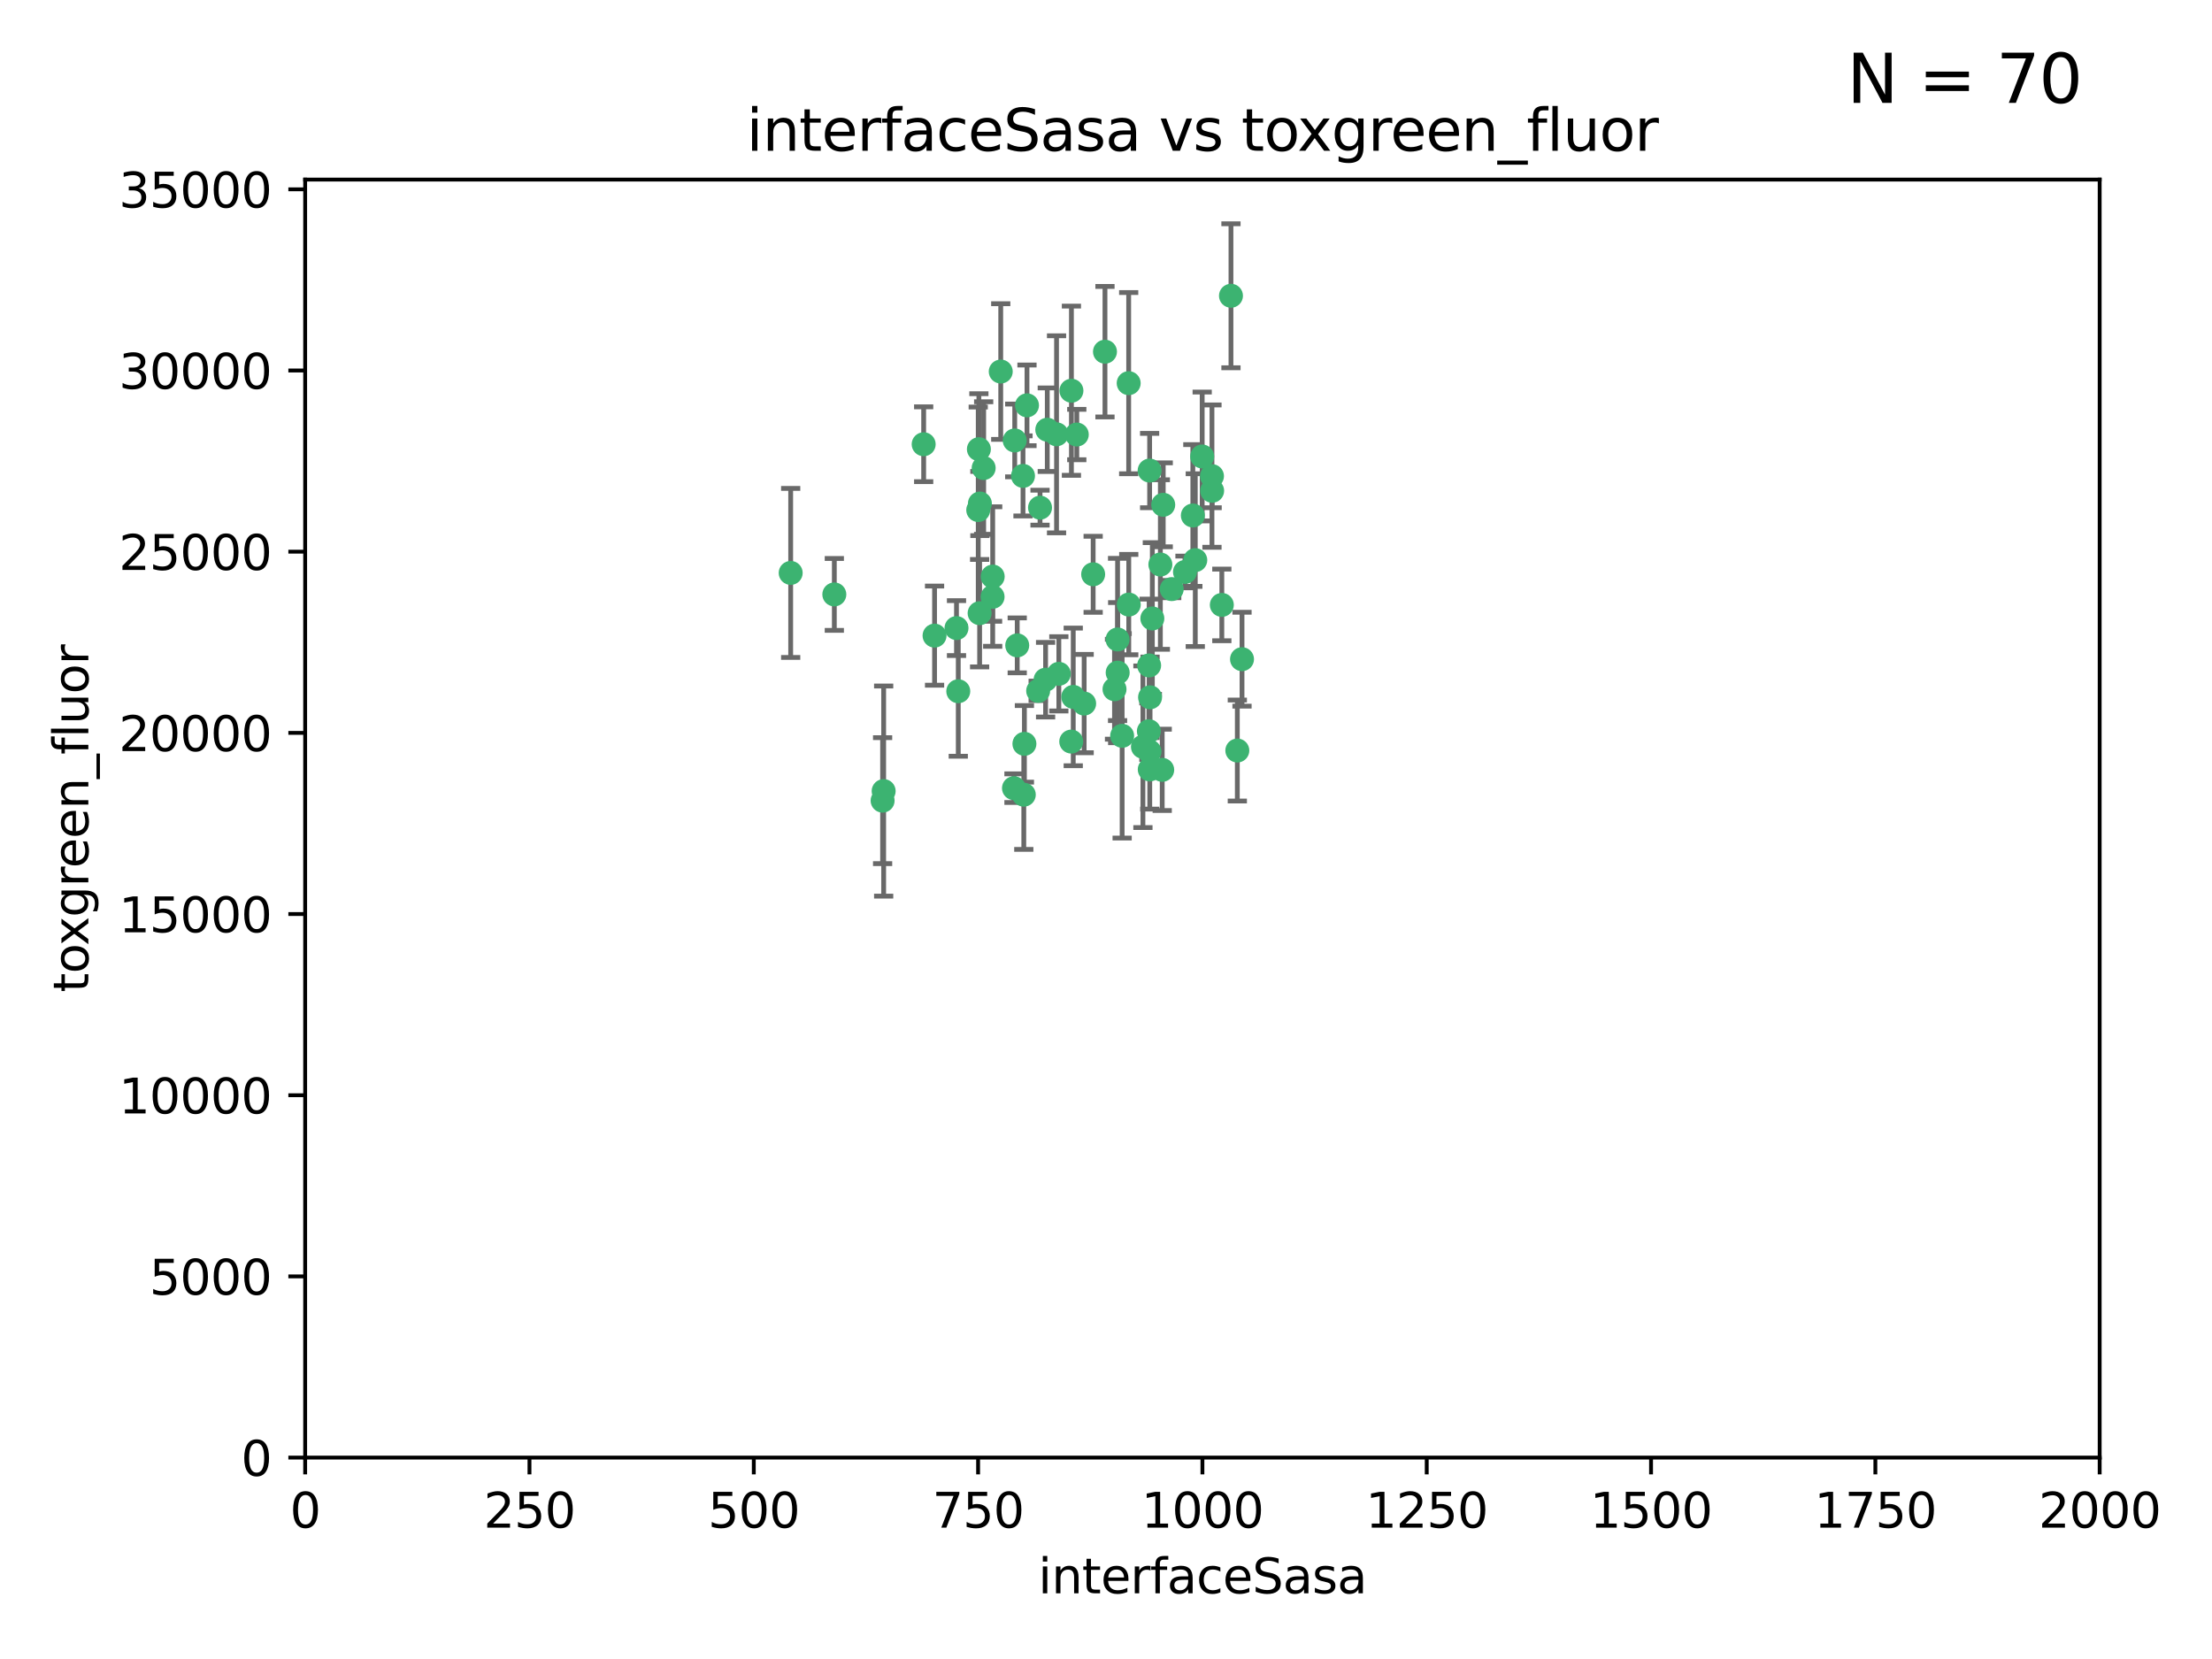 <?xml version="1.0" encoding="utf-8" standalone="no"?>
<!DOCTYPE svg PUBLIC "-//W3C//DTD SVG 1.1//EN"
  "http://www.w3.org/Graphics/SVG/1.1/DTD/svg11.dtd">
<svg xmlns:xlink="http://www.w3.org/1999/xlink" width="460.8pt" height="345.6pt" viewBox="0 0 460.8 345.6" xmlns="http://www.w3.org/2000/svg" version="1.1">
 <defs>
  <style type="text/css">*{stroke-linejoin: round; stroke-linecap: butt}</style>
 </defs>
 <g id="figure_1">
  <g id="patch_1">
   <path d="M 0 345.6 
L 460.8 345.6 
L 460.8 0 
L 0 0 
z
" style="fill: #ffffff"/>
  </g>
  <g id="axes_1">
   <g id="patch_2">
    <path d="M 63.571 303.64 
L 437.4 303.64 
L 437.4 37.411 
L 63.571 37.411 
z
" style="fill: #ffffff"/>
   </g>
   <g id="PathCollection_1">
    <defs>
     <path id="mdf6b9adc3b" d="M 0 1.118 
C 0.297 1.118 0.581 1 0.791 0.791 
C 1 0.581 1.118 0.297 1.118 0 
C 1.118 -0.297 1 -0.581 0.791 -0.791 
C 0.581 -1 0.297 -1.118 0 -1.118 
C -0.297 -1.118 -0.581 -1 -0.791 -0.791 
C -1 -0.581 -1.118 -0.297 -1.118 0 
C -1.118 0.297 -1 0.581 -0.791 0.791 
C -0.581 1 -0.297 1.118 0 1.118 
z
" style="stroke: #3cb371"/>
    </defs>
    <g clip-path="url(#p5e40d27f3b)">
     <use xlink:href="#mdf6b9adc3b" x="242.323" y="105.159" style="fill: #3cb371; stroke: #3cb371"/>
     <use xlink:href="#mdf6b9adc3b" x="248.998" y="116.686" style="fill: #3cb371; stroke: #3cb371"/>
     <use xlink:href="#mdf6b9adc3b" x="239.489" y="98.026" style="fill: #3cb371; stroke: #3cb371"/>
     <use xlink:href="#mdf6b9adc3b" x="250.437" y="95.094" style="fill: #3cb371; stroke: #3cb371"/>
     <use xlink:href="#mdf6b9adc3b" x="218.168" y="89.516" style="fill: #3cb371; stroke: #3cb371"/>
     <use xlink:href="#mdf6b9adc3b" x="230.187" y="73.266" style="fill: #3cb371; stroke: #3cb371"/>
     <use xlink:href="#mdf6b9adc3b" x="240.054" y="128.839" style="fill: #3cb371; stroke: #3cb371"/>
     <use xlink:href="#mdf6b9adc3b" x="246.854" y="119.146" style="fill: #3cb371; stroke: #3cb371"/>
     <use xlink:href="#mdf6b9adc3b" x="239.385" y="138.622" style="fill: #3cb371; stroke: #3cb371"/>
     <use xlink:href="#mdf6b9adc3b" x="223.198" y="81.394" style="fill: #3cb371; stroke: #3cb371"/>
     <use xlink:href="#mdf6b9adc3b" x="258.734" y="137.321" style="fill: #3cb371; stroke: #3cb371"/>
     <use xlink:href="#mdf6b9adc3b" x="233.762" y="153.285" style="fill: #3cb371; stroke: #3cb371"/>
     <use xlink:href="#mdf6b9adc3b" x="211.385" y="91.754" style="fill: #3cb371; stroke: #3cb371"/>
     <use xlink:href="#mdf6b9adc3b" x="235.142" y="125.947" style="fill: #3cb371; stroke: #3cb371"/>
     <use xlink:href="#mdf6b9adc3b" x="220.097" y="90.475" style="fill: #3cb371; stroke: #3cb371"/>
     <use xlink:href="#mdf6b9adc3b" x="223.161" y="154.483" style="fill: #3cb371; stroke: #3cb371"/>
     <use xlink:href="#mdf6b9adc3b" x="248.491" y="107.386" style="fill: #3cb371; stroke: #3cb371"/>
     <use xlink:href="#mdf6b9adc3b" x="241.725" y="117.601" style="fill: #3cb371; stroke: #3cb371"/>
     <use xlink:href="#mdf6b9adc3b" x="225.848" y="146.564" style="fill: #3cb371; stroke: #3cb371"/>
     <use xlink:href="#mdf6b9adc3b" x="252.51" y="102.24" style="fill: #3cb371; stroke: #3cb371"/>
     <use xlink:href="#mdf6b9adc3b" x="227.725" y="119.635" style="fill: #3cb371; stroke: #3cb371"/>
     <use xlink:href="#mdf6b9adc3b" x="235.125" y="79.819" style="fill: #3cb371; stroke: #3cb371"/>
     <use xlink:href="#mdf6b9adc3b" x="206.772" y="124.329" style="fill: #3cb371; stroke: #3cb371"/>
     <use xlink:href="#mdf6b9adc3b" x="244.091" y="122.72" style="fill: #3cb371; stroke: #3cb371"/>
     <use xlink:href="#mdf6b9adc3b" x="211.908" y="134.443" style="fill: #3cb371; stroke: #3cb371"/>
     <use xlink:href="#mdf6b9adc3b" x="213.404" y="154.954" style="fill: #3cb371; stroke: #3cb371"/>
     <use xlink:href="#mdf6b9adc3b" x="204.131" y="104.896" style="fill: #3cb371; stroke: #3cb371"/>
     <use xlink:href="#mdf6b9adc3b" x="239.465" y="156.559" style="fill: #3cb371; stroke: #3cb371"/>
     <use xlink:href="#mdf6b9adc3b" x="257.757" y="156.348" style="fill: #3cb371; stroke: #3cb371"/>
     <use xlink:href="#mdf6b9adc3b" x="216.658" y="105.756" style="fill: #3cb371; stroke: #3cb371"/>
     <use xlink:href="#mdf6b9adc3b" x="204.916" y="97.498" style="fill: #3cb371; stroke: #3cb371"/>
     <use xlink:href="#mdf6b9adc3b" x="192.417" y="92.545" style="fill: #3cb371; stroke: #3cb371"/>
     <use xlink:href="#mdf6b9adc3b" x="213.275" y="165.548" style="fill: #3cb371; stroke: #3cb371"/>
     <use xlink:href="#mdf6b9adc3b" x="216.269" y="143.916" style="fill: #3cb371; stroke: #3cb371"/>
     <use xlink:href="#mdf6b9adc3b" x="206.796" y="120.108" style="fill: #3cb371; stroke: #3cb371"/>
     <use xlink:href="#mdf6b9adc3b" x="199.256" y="130.84" style="fill: #3cb371; stroke: #3cb371"/>
     <use xlink:href="#mdf6b9adc3b" x="220.577" y="140.37" style="fill: #3cb371; stroke: #3cb371"/>
     <use xlink:href="#mdf6b9adc3b" x="242.11" y="160.372" style="fill: #3cb371; stroke: #3cb371"/>
     <use xlink:href="#mdf6b9adc3b" x="223.577" y="145.178" style="fill: #3cb371; stroke: #3cb371"/>
     <use xlink:href="#mdf6b9adc3b" x="254.529" y="126.015" style="fill: #3cb371; stroke: #3cb371"/>
     <use xlink:href="#mdf6b9adc3b" x="208.473" y="77.397" style="fill: #3cb371; stroke: #3cb371"/>
     <use xlink:href="#mdf6b9adc3b" x="203.92" y="93.572" style="fill: #3cb371; stroke: #3cb371"/>
     <use xlink:href="#mdf6b9adc3b" x="239.332" y="152.32" style="fill: #3cb371; stroke: #3cb371"/>
     <use xlink:href="#mdf6b9adc3b" x="204.073" y="127.738" style="fill: #3cb371; stroke: #3cb371"/>
     <use xlink:href="#mdf6b9adc3b" x="239.579" y="145.262" style="fill: #3cb371; stroke: #3cb371"/>
     <use xlink:href="#mdf6b9adc3b" x="232.833" y="140.122" style="fill: #3cb371; stroke: #3cb371"/>
     <use xlink:href="#mdf6b9adc3b" x="252.476" y="99.184" style="fill: #3cb371; stroke: #3cb371"/>
     <use xlink:href="#mdf6b9adc3b" x="256.433" y="61.614" style="fill: #3cb371; stroke: #3cb371"/>
     <use xlink:href="#mdf6b9adc3b" x="203.785" y="106.253" style="fill: #3cb371; stroke: #3cb371"/>
     <use xlink:href="#mdf6b9adc3b" x="213.94" y="84.44" style="fill: #3cb371; stroke: #3cb371"/>
     <use xlink:href="#mdf6b9adc3b" x="194.686" y="132.411" style="fill: #3cb371; stroke: #3cb371"/>
     <use xlink:href="#mdf6b9adc3b" x="183.864" y="166.79" style="fill: #3cb371; stroke: #3cb371"/>
     <use xlink:href="#mdf6b9adc3b" x="213.11" y="99.14" style="fill: #3cb371; stroke: #3cb371"/>
     <use xlink:href="#mdf6b9adc3b" x="211.23" y="164.19" style="fill: #3cb371; stroke: #3cb371"/>
     <use xlink:href="#mdf6b9adc3b" x="238.093" y="155.561" style="fill: #3cb371; stroke: #3cb371"/>
     <use xlink:href="#mdf6b9adc3b" x="199.626" y="143.999" style="fill: #3cb371; stroke: #3cb371"/>
     <use xlink:href="#mdf6b9adc3b" x="232.811" y="133.213" style="fill: #3cb371; stroke: #3cb371"/>
     <use xlink:href="#mdf6b9adc3b" x="224.314" y="90.523" style="fill: #3cb371; stroke: #3cb371"/>
     <use xlink:href="#mdf6b9adc3b" x="239.516" y="160.289" style="fill: #3cb371; stroke: #3cb371"/>
     <use xlink:href="#mdf6b9adc3b" x="164.714" y="119.349" style="fill: #3cb371; stroke: #3cb371"/>
     <use xlink:href="#mdf6b9adc3b" x="217.815" y="141.593" style="fill: #3cb371; stroke: #3cb371"/>
     <use xlink:href="#mdf6b9adc3b" x="184.082" y="164.794" style="fill: #3cb371; stroke: #3cb371"/>
     <use xlink:href="#mdf6b9adc3b" x="232.174" y="143.576" style="fill: #3cb371; stroke: #3cb371"/>
     <use xlink:href="#mdf6b9adc3b" x="173.806" y="123.828" style="fill: #3cb371; stroke: #3cb371"/>
    </g>
   </g>
   <g id="matplotlib.axis_1">
    <g id="xtick_1">
     <g id="line2d_1">
      <defs>
       <path id="mfb29a0aef7" d="M 0 0 
L 0 3.5 
" style="stroke: #000000; stroke-width: 0.8"/>
      </defs>
      <g>
       <use xlink:href="#mfb29a0aef7" x="63.571" y="303.64" style="stroke: #000000; stroke-width: 0.8"/>
      </g>
     </g>
     <g id="text_1">
      <!-- 0 -->
      <g transform="translate(60.39 318.238)scale(0.1 -0.1)">
       <defs>
        <path id="DejaVuSans-30" d="M 2034 4250 
Q 1547 4250 1301 3770 
Q 1056 3291 1056 2328 
Q 1056 1369 1301 889 
Q 1547 409 2034 409 
Q 2525 409 2770 889 
Q 3016 1369 3016 2328 
Q 3016 3291 2770 3770 
Q 2525 4250 2034 4250 
z
M 2034 4750 
Q 2819 4750 3233 4129 
Q 3647 3509 3647 2328 
Q 3647 1150 3233 529 
Q 2819 -91 2034 -91 
Q 1250 -91 836 529 
Q 422 1150 422 2328 
Q 422 3509 836 4129 
Q 1250 4750 2034 4750 
z
" transform="scale(0.016)"/>
       </defs>
       <use xlink:href="#DejaVuSans-30"/>
      </g>
     </g>
    </g>
    <g id="xtick_2">
     <g id="line2d_2">
      <g>
       <use xlink:href="#mfb29a0aef7" x="110.3" y="303.64" style="stroke: #000000; stroke-width: 0.8"/>
      </g>
     </g>
     <g id="text_2">
      <!-- 250 -->
      <g transform="translate(100.756 318.238)scale(0.1 -0.1)">
       <defs>
        <path id="DejaVuSans-32" d="M 1228 531 
L 3431 531 
L 3431 0 
L 469 0 
L 469 531 
Q 828 903 1448 1529 
Q 2069 2156 2228 2338 
Q 2531 2678 2651 2914 
Q 2772 3150 2772 3378 
Q 2772 3750 2511 3984 
Q 2250 4219 1831 4219 
Q 1534 4219 1204 4116 
Q 875 4013 500 3803 
L 500 4441 
Q 881 4594 1212 4672 
Q 1544 4750 1819 4750 
Q 2544 4750 2975 4387 
Q 3406 4025 3406 3419 
Q 3406 3131 3298 2873 
Q 3191 2616 2906 2266 
Q 2828 2175 2409 1742 
Q 1991 1309 1228 531 
z
" transform="scale(0.016)"/>
        <path id="DejaVuSans-35" d="M 691 4666 
L 3169 4666 
L 3169 4134 
L 1269 4134 
L 1269 2991 
Q 1406 3038 1543 3061 
Q 1681 3084 1819 3084 
Q 2600 3084 3056 2656 
Q 3513 2228 3513 1497 
Q 3513 744 3044 326 
Q 2575 -91 1722 -91 
Q 1428 -91 1123 -41 
Q 819 9 494 109 
L 494 744 
Q 775 591 1075 516 
Q 1375 441 1709 441 
Q 2250 441 2565 725 
Q 2881 1009 2881 1497 
Q 2881 1984 2565 2268 
Q 2250 2553 1709 2553 
Q 1456 2553 1204 2497 
Q 953 2441 691 2322 
L 691 4666 
z
" transform="scale(0.016)"/>
       </defs>
       <use xlink:href="#DejaVuSans-32"/>
       <use xlink:href="#DejaVuSans-35" x="63.623"/>
       <use xlink:href="#DejaVuSans-30" x="127.246"/>
      </g>
     </g>
    </g>
    <g id="xtick_3">
     <g id="line2d_3">
      <g>
       <use xlink:href="#mfb29a0aef7" x="157.028" y="303.64" style="stroke: #000000; stroke-width: 0.8"/>
      </g>
     </g>
     <g id="text_3">
      <!-- 500 -->
      <g transform="translate(147.485 318.238)scale(0.1 -0.1)">
       <use xlink:href="#DejaVuSans-35"/>
       <use xlink:href="#DejaVuSans-30" x="63.623"/>
       <use xlink:href="#DejaVuSans-30" x="127.246"/>
      </g>
     </g>
    </g>
    <g id="xtick_4">
     <g id="line2d_4">
      <g>
       <use xlink:href="#mfb29a0aef7" x="203.757" y="303.64" style="stroke: #000000; stroke-width: 0.8"/>
      </g>
     </g>
     <g id="text_4">
      <!-- 750 -->
      <g transform="translate(194.213 318.238)scale(0.1 -0.1)">
       <defs>
        <path id="DejaVuSans-37" d="M 525 4666 
L 3525 4666 
L 3525 4397 
L 1831 0 
L 1172 0 
L 2766 4134 
L 525 4134 
L 525 4666 
z
" transform="scale(0.016)"/>
       </defs>
       <use xlink:href="#DejaVuSans-37"/>
       <use xlink:href="#DejaVuSans-35" x="63.623"/>
       <use xlink:href="#DejaVuSans-30" x="127.246"/>
      </g>
     </g>
    </g>
    <g id="xtick_5">
     <g id="line2d_5">
      <g>
       <use xlink:href="#mfb29a0aef7" x="250.486" y="303.64" style="stroke: #000000; stroke-width: 0.8"/>
      </g>
     </g>
     <g id="text_5">
      <!-- 1000 -->
      <g transform="translate(237.761 318.238)scale(0.1 -0.1)">
       <defs>
        <path id="DejaVuSans-31" d="M 794 531 
L 1825 531 
L 1825 4091 
L 703 3866 
L 703 4441 
L 1819 4666 
L 2450 4666 
L 2450 531 
L 3481 531 
L 3481 0 
L 794 0 
L 794 531 
z
" transform="scale(0.016)"/>
       </defs>
       <use xlink:href="#DejaVuSans-31"/>
       <use xlink:href="#DejaVuSans-30" x="63.623"/>
       <use xlink:href="#DejaVuSans-30" x="127.246"/>
       <use xlink:href="#DejaVuSans-30" x="190.869"/>
      </g>
     </g>
    </g>
    <g id="xtick_6">
     <g id="line2d_6">
      <g>
       <use xlink:href="#mfb29a0aef7" x="297.214" y="303.64" style="stroke: #000000; stroke-width: 0.8"/>
      </g>
     </g>
     <g id="text_6">
      <!-- 1250 -->
      <g transform="translate(284.489 318.238)scale(0.1 -0.1)">
       <use xlink:href="#DejaVuSans-31"/>
       <use xlink:href="#DejaVuSans-32" x="63.623"/>
       <use xlink:href="#DejaVuSans-35" x="127.246"/>
       <use xlink:href="#DejaVuSans-30" x="190.869"/>
      </g>
     </g>
    </g>
    <g id="xtick_7">
     <g id="line2d_7">
      <g>
       <use xlink:href="#mfb29a0aef7" x="343.943" y="303.64" style="stroke: #000000; stroke-width: 0.8"/>
      </g>
     </g>
     <g id="text_7">
      <!-- 1500 -->
      <g transform="translate(331.218 318.238)scale(0.1 -0.1)">
       <use xlink:href="#DejaVuSans-31"/>
       <use xlink:href="#DejaVuSans-35" x="63.623"/>
       <use xlink:href="#DejaVuSans-30" x="127.246"/>
       <use xlink:href="#DejaVuSans-30" x="190.869"/>
      </g>
     </g>
    </g>
    <g id="xtick_8">
     <g id="line2d_8">
      <g>
       <use xlink:href="#mfb29a0aef7" x="390.671" y="303.64" style="stroke: #000000; stroke-width: 0.8"/>
      </g>
     </g>
     <g id="text_8">
      <!-- 1750 -->
      <g transform="translate(377.946 318.238)scale(0.1 -0.1)">
       <use xlink:href="#DejaVuSans-31"/>
       <use xlink:href="#DejaVuSans-37" x="63.623"/>
       <use xlink:href="#DejaVuSans-35" x="127.246"/>
       <use xlink:href="#DejaVuSans-30" x="190.869"/>
      </g>
     </g>
    </g>
    <g id="xtick_9">
     <g id="line2d_9">
      <g>
       <use xlink:href="#mfb29a0aef7" x="437.4" y="303.64" style="stroke: #000000; stroke-width: 0.8"/>
      </g>
     </g>
     <g id="text_9">
      <!-- 2000 -->
      <g transform="translate(424.675 318.238)scale(0.1 -0.1)">
       <use xlink:href="#DejaVuSans-32"/>
       <use xlink:href="#DejaVuSans-30" x="63.623"/>
       <use xlink:href="#DejaVuSans-30" x="127.246"/>
       <use xlink:href="#DejaVuSans-30" x="190.869"/>
      </g>
     </g>
    </g>
    <g id="text_10">
     <!-- interfaceSasa -->
     <g transform="translate(216.279 331.917)scale(0.1 -0.1)">
      <defs>
       <path id="DejaVuSans-69" d="M 603 3500 
L 1178 3500 
L 1178 0 
L 603 0 
L 603 3500 
z
M 603 4863 
L 1178 4863 
L 1178 4134 
L 603 4134 
L 603 4863 
z
" transform="scale(0.016)"/>
       <path id="DejaVuSans-6e" d="M 3513 2113 
L 3513 0 
L 2938 0 
L 2938 2094 
Q 2938 2591 2744 2837 
Q 2550 3084 2163 3084 
Q 1697 3084 1428 2787 
Q 1159 2491 1159 1978 
L 1159 0 
L 581 0 
L 581 3500 
L 1159 3500 
L 1159 2956 
Q 1366 3272 1645 3428 
Q 1925 3584 2291 3584 
Q 2894 3584 3203 3211 
Q 3513 2838 3513 2113 
z
" transform="scale(0.016)"/>
       <path id="DejaVuSans-74" d="M 1172 4494 
L 1172 3500 
L 2356 3500 
L 2356 3053 
L 1172 3053 
L 1172 1153 
Q 1172 725 1289 603 
Q 1406 481 1766 481 
L 2356 481 
L 2356 0 
L 1766 0 
Q 1100 0 847 248 
Q 594 497 594 1153 
L 594 3053 
L 172 3053 
L 172 3500 
L 594 3500 
L 594 4494 
L 1172 4494 
z
" transform="scale(0.016)"/>
       <path id="DejaVuSans-65" d="M 3597 1894 
L 3597 1613 
L 953 1613 
Q 991 1019 1311 708 
Q 1631 397 2203 397 
Q 2534 397 2845 478 
Q 3156 559 3463 722 
L 3463 178 
Q 3153 47 2828 -22 
Q 2503 -91 2169 -91 
Q 1331 -91 842 396 
Q 353 884 353 1716 
Q 353 2575 817 3079 
Q 1281 3584 2069 3584 
Q 2775 3584 3186 3129 
Q 3597 2675 3597 1894 
z
M 3022 2063 
Q 3016 2534 2758 2815 
Q 2500 3097 2075 3097 
Q 1594 3097 1305 2825 
Q 1016 2553 972 2059 
L 3022 2063 
z
" transform="scale(0.016)"/>
       <path id="DejaVuSans-72" d="M 2631 2963 
Q 2534 3019 2420 3045 
Q 2306 3072 2169 3072 
Q 1681 3072 1420 2755 
Q 1159 2438 1159 1844 
L 1159 0 
L 581 0 
L 581 3500 
L 1159 3500 
L 1159 2956 
Q 1341 3275 1631 3429 
Q 1922 3584 2338 3584 
Q 2397 3584 2469 3576 
Q 2541 3569 2628 3553 
L 2631 2963 
z
" transform="scale(0.016)"/>
       <path id="DejaVuSans-66" d="M 2375 4863 
L 2375 4384 
L 1825 4384 
Q 1516 4384 1395 4259 
Q 1275 4134 1275 3809 
L 1275 3500 
L 2222 3500 
L 2222 3053 
L 1275 3053 
L 1275 0 
L 697 0 
L 697 3053 
L 147 3053 
L 147 3500 
L 697 3500 
L 697 3744 
Q 697 4328 969 4595 
Q 1241 4863 1831 4863 
L 2375 4863 
z
" transform="scale(0.016)"/>
       <path id="DejaVuSans-61" d="M 2194 1759 
Q 1497 1759 1228 1600 
Q 959 1441 959 1056 
Q 959 750 1161 570 
Q 1363 391 1709 391 
Q 2188 391 2477 730 
Q 2766 1069 2766 1631 
L 2766 1759 
L 2194 1759 
z
M 3341 1997 
L 3341 0 
L 2766 0 
L 2766 531 
Q 2569 213 2275 61 
Q 1981 -91 1556 -91 
Q 1019 -91 701 211 
Q 384 513 384 1019 
Q 384 1609 779 1909 
Q 1175 2209 1959 2209 
L 2766 2209 
L 2766 2266 
Q 2766 2663 2505 2880 
Q 2244 3097 1772 3097 
Q 1472 3097 1187 3025 
Q 903 2953 641 2809 
L 641 3341 
Q 956 3463 1253 3523 
Q 1550 3584 1831 3584 
Q 2591 3584 2966 3190 
Q 3341 2797 3341 1997 
z
" transform="scale(0.016)"/>
       <path id="DejaVuSans-63" d="M 3122 3366 
L 3122 2828 
Q 2878 2963 2633 3030 
Q 2388 3097 2138 3097 
Q 1578 3097 1268 2742 
Q 959 2388 959 1747 
Q 959 1106 1268 751 
Q 1578 397 2138 397 
Q 2388 397 2633 464 
Q 2878 531 3122 666 
L 3122 134 
Q 2881 22 2623 -34 
Q 2366 -91 2075 -91 
Q 1284 -91 818 406 
Q 353 903 353 1747 
Q 353 2603 823 3093 
Q 1294 3584 2113 3584 
Q 2378 3584 2631 3529 
Q 2884 3475 3122 3366 
z
" transform="scale(0.016)"/>
       <path id="DejaVuSans-53" d="M 3425 4513 
L 3425 3897 
Q 3066 4069 2747 4153 
Q 2428 4238 2131 4238 
Q 1616 4238 1336 4038 
Q 1056 3838 1056 3469 
Q 1056 3159 1242 3001 
Q 1428 2844 1947 2747 
L 2328 2669 
Q 3034 2534 3370 2195 
Q 3706 1856 3706 1288 
Q 3706 609 3251 259 
Q 2797 -91 1919 -91 
Q 1588 -91 1214 -16 
Q 841 59 441 206 
L 441 856 
Q 825 641 1194 531 
Q 1563 422 1919 422 
Q 2459 422 2753 634 
Q 3047 847 3047 1241 
Q 3047 1584 2836 1778 
Q 2625 1972 2144 2069 
L 1759 2144 
Q 1053 2284 737 2584 
Q 422 2884 422 3419 
Q 422 4038 858 4394 
Q 1294 4750 2059 4750 
Q 2388 4750 2728 4690 
Q 3069 4631 3425 4513 
z
" transform="scale(0.016)"/>
       <path id="DejaVuSans-73" d="M 2834 3397 
L 2834 2853 
Q 2591 2978 2328 3040 
Q 2066 3103 1784 3103 
Q 1356 3103 1142 2972 
Q 928 2841 928 2578 
Q 928 2378 1081 2264 
Q 1234 2150 1697 2047 
L 1894 2003 
Q 2506 1872 2764 1633 
Q 3022 1394 3022 966 
Q 3022 478 2636 193 
Q 2250 -91 1575 -91 
Q 1294 -91 989 -36 
Q 684 19 347 128 
L 347 722 
Q 666 556 975 473 
Q 1284 391 1588 391 
Q 1994 391 2212 530 
Q 2431 669 2431 922 
Q 2431 1156 2273 1281 
Q 2116 1406 1581 1522 
L 1381 1569 
Q 847 1681 609 1914 
Q 372 2147 372 2553 
Q 372 3047 722 3315 
Q 1072 3584 1716 3584 
Q 2034 3584 2315 3537 
Q 2597 3491 2834 3397 
z
" transform="scale(0.016)"/>
      </defs>
      <use xlink:href="#DejaVuSans-69"/>
      <use xlink:href="#DejaVuSans-6e" x="27.783"/>
      <use xlink:href="#DejaVuSans-74" x="91.162"/>
      <use xlink:href="#DejaVuSans-65" x="130.371"/>
      <use xlink:href="#DejaVuSans-72" x="191.895"/>
      <use xlink:href="#DejaVuSans-66" x="233.008"/>
      <use xlink:href="#DejaVuSans-61" x="268.213"/>
      <use xlink:href="#DejaVuSans-63" x="329.492"/>
      <use xlink:href="#DejaVuSans-65" x="384.473"/>
      <use xlink:href="#DejaVuSans-53" x="445.996"/>
      <use xlink:href="#DejaVuSans-61" x="509.473"/>
      <use xlink:href="#DejaVuSans-73" x="570.752"/>
      <use xlink:href="#DejaVuSans-61" x="622.852"/>
     </g>
    </g>
   </g>
   <g id="matplotlib.axis_2">
    <g id="ytick_1">
     <g id="line2d_10">
      <defs>
       <path id="m374f7cd59b" d="M 0 0 
L -3.5 0 
" style="stroke: #000000; stroke-width: 0.8"/>
      </defs>
      <g>
       <use xlink:href="#m374f7cd59b" x="63.571" y="303.64" style="stroke: #000000; stroke-width: 0.8"/>
      </g>
     </g>
     <g id="text_11">
      <!-- 0 -->
      <g transform="translate(50.209 307.439)scale(0.1 -0.1)">
       <use xlink:href="#DejaVuSans-30"/>
      </g>
     </g>
    </g>
    <g id="ytick_2">
     <g id="line2d_11">
      <g>
       <use xlink:href="#m374f7cd59b" x="63.571" y="265.897" style="stroke: #000000; stroke-width: 0.8"/>
      </g>
     </g>
     <g id="text_12">
      <!-- 5000 -->
      <g transform="translate(31.121 269.696)scale(0.1 -0.1)">
       <use xlink:href="#DejaVuSans-35"/>
       <use xlink:href="#DejaVuSans-30" x="63.623"/>
       <use xlink:href="#DejaVuSans-30" x="127.246"/>
       <use xlink:href="#DejaVuSans-30" x="190.869"/>
      </g>
     </g>
    </g>
    <g id="ytick_3">
     <g id="line2d_12">
      <g>
       <use xlink:href="#m374f7cd59b" x="63.571" y="228.154" style="stroke: #000000; stroke-width: 0.8"/>
      </g>
     </g>
     <g id="text_13">
      <!-- 10000 -->
      <g transform="translate(24.759 231.953)scale(0.1 -0.1)">
       <use xlink:href="#DejaVuSans-31"/>
       <use xlink:href="#DejaVuSans-30" x="63.623"/>
       <use xlink:href="#DejaVuSans-30" x="127.246"/>
       <use xlink:href="#DejaVuSans-30" x="190.869"/>
       <use xlink:href="#DejaVuSans-30" x="254.492"/>
      </g>
     </g>
    </g>
    <g id="ytick_4">
     <g id="line2d_13">
      <g>
       <use xlink:href="#m374f7cd59b" x="63.571" y="190.411" style="stroke: #000000; stroke-width: 0.8"/>
      </g>
     </g>
     <g id="text_14">
      <!-- 15000 -->
      <g transform="translate(24.759 194.21)scale(0.1 -0.1)">
       <use xlink:href="#DejaVuSans-31"/>
       <use xlink:href="#DejaVuSans-35" x="63.623"/>
       <use xlink:href="#DejaVuSans-30" x="127.246"/>
       <use xlink:href="#DejaVuSans-30" x="190.869"/>
       <use xlink:href="#DejaVuSans-30" x="254.492"/>
      </g>
     </g>
    </g>
    <g id="ytick_5">
     <g id="line2d_14">
      <g>
       <use xlink:href="#m374f7cd59b" x="63.571" y="152.668" style="stroke: #000000; stroke-width: 0.8"/>
      </g>
     </g>
     <g id="text_15">
      <!-- 20000 -->
      <g transform="translate(24.759 156.467)scale(0.1 -0.1)">
       <use xlink:href="#DejaVuSans-32"/>
       <use xlink:href="#DejaVuSans-30" x="63.623"/>
       <use xlink:href="#DejaVuSans-30" x="127.246"/>
       <use xlink:href="#DejaVuSans-30" x="190.869"/>
       <use xlink:href="#DejaVuSans-30" x="254.492"/>
      </g>
     </g>
    </g>
    <g id="ytick_6">
     <g id="line2d_15">
      <g>
       <use xlink:href="#m374f7cd59b" x="63.571" y="114.925" style="stroke: #000000; stroke-width: 0.8"/>
      </g>
     </g>
     <g id="text_16">
      <!-- 25000 -->
      <g transform="translate(24.759 118.724)scale(0.1 -0.1)">
       <use xlink:href="#DejaVuSans-32"/>
       <use xlink:href="#DejaVuSans-35" x="63.623"/>
       <use xlink:href="#DejaVuSans-30" x="127.246"/>
       <use xlink:href="#DejaVuSans-30" x="190.869"/>
       <use xlink:href="#DejaVuSans-30" x="254.492"/>
      </g>
     </g>
    </g>
    <g id="ytick_7">
     <g id="line2d_16">
      <g>
       <use xlink:href="#m374f7cd59b" x="63.571" y="77.181" style="stroke: #000000; stroke-width: 0.8"/>
      </g>
     </g>
     <g id="text_17">
      <!-- 30000 -->
      <g transform="translate(24.759 80.981)scale(0.1 -0.1)">
       <defs>
        <path id="DejaVuSans-33" d="M 2597 2516 
Q 3050 2419 3304 2112 
Q 3559 1806 3559 1356 
Q 3559 666 3084 287 
Q 2609 -91 1734 -91 
Q 1441 -91 1130 -33 
Q 819 25 488 141 
L 488 750 
Q 750 597 1062 519 
Q 1375 441 1716 441 
Q 2309 441 2620 675 
Q 2931 909 2931 1356 
Q 2931 1769 2642 2001 
Q 2353 2234 1838 2234 
L 1294 2234 
L 1294 2753 
L 1863 2753 
Q 2328 2753 2575 2939 
Q 2822 3125 2822 3475 
Q 2822 3834 2567 4026 
Q 2313 4219 1838 4219 
Q 1578 4219 1281 4162 
Q 984 4106 628 3988 
L 628 4550 
Q 988 4650 1302 4700 
Q 1616 4750 1894 4750 
Q 2613 4750 3031 4423 
Q 3450 4097 3450 3541 
Q 3450 3153 3228 2886 
Q 3006 2619 2597 2516 
z
" transform="scale(0.016)"/>
       </defs>
       <use xlink:href="#DejaVuSans-33"/>
       <use xlink:href="#DejaVuSans-30" x="63.623"/>
       <use xlink:href="#DejaVuSans-30" x="127.246"/>
       <use xlink:href="#DejaVuSans-30" x="190.869"/>
       <use xlink:href="#DejaVuSans-30" x="254.492"/>
      </g>
     </g>
    </g>
    <g id="ytick_8">
     <g id="line2d_17">
      <g>
       <use xlink:href="#m374f7cd59b" x="63.571" y="39.438" style="stroke: #000000; stroke-width: 0.8"/>
      </g>
     </g>
     <g id="text_18">
      <!-- 35000 -->
      <g transform="translate(24.759 43.238)scale(0.1 -0.1)">
       <use xlink:href="#DejaVuSans-33"/>
       <use xlink:href="#DejaVuSans-35" x="63.623"/>
       <use xlink:href="#DejaVuSans-30" x="127.246"/>
       <use xlink:href="#DejaVuSans-30" x="190.869"/>
       <use xlink:href="#DejaVuSans-30" x="254.492"/>
      </g>
     </g>
    </g>
    <g id="text_19">
     <!-- toxgreen_fluor -->
     <g transform="translate(18.401 206.72)rotate(-90)scale(0.1 -0.1)">
      <defs>
       <path id="DejaVuSans-6f" d="M 1959 3097 
Q 1497 3097 1228 2736 
Q 959 2375 959 1747 
Q 959 1119 1226 758 
Q 1494 397 1959 397 
Q 2419 397 2687 759 
Q 2956 1122 2956 1747 
Q 2956 2369 2687 2733 
Q 2419 3097 1959 3097 
z
M 1959 3584 
Q 2709 3584 3137 3096 
Q 3566 2609 3566 1747 
Q 3566 888 3137 398 
Q 2709 -91 1959 -91 
Q 1206 -91 779 398 
Q 353 888 353 1747 
Q 353 2609 779 3096 
Q 1206 3584 1959 3584 
z
" transform="scale(0.016)"/>
       <path id="DejaVuSans-78" d="M 3513 3500 
L 2247 1797 
L 3578 0 
L 2900 0 
L 1881 1375 
L 863 0 
L 184 0 
L 1544 1831 
L 300 3500 
L 978 3500 
L 1906 2253 
L 2834 3500 
L 3513 3500 
z
" transform="scale(0.016)"/>
       <path id="DejaVuSans-67" d="M 2906 1791 
Q 2906 2416 2648 2759 
Q 2391 3103 1925 3103 
Q 1463 3103 1205 2759 
Q 947 2416 947 1791 
Q 947 1169 1205 825 
Q 1463 481 1925 481 
Q 2391 481 2648 825 
Q 2906 1169 2906 1791 
z
M 3481 434 
Q 3481 -459 3084 -895 
Q 2688 -1331 1869 -1331 
Q 1566 -1331 1297 -1286 
Q 1028 -1241 775 -1147 
L 775 -588 
Q 1028 -725 1275 -790 
Q 1522 -856 1778 -856 
Q 2344 -856 2625 -561 
Q 2906 -266 2906 331 
L 2906 616 
Q 2728 306 2450 153 
Q 2172 0 1784 0 
Q 1141 0 747 490 
Q 353 981 353 1791 
Q 353 2603 747 3093 
Q 1141 3584 1784 3584 
Q 2172 3584 2450 3431 
Q 2728 3278 2906 2969 
L 2906 3500 
L 3481 3500 
L 3481 434 
z
" transform="scale(0.016)"/>
       <path id="DejaVuSans-5f" d="M 3263 -1063 
L 3263 -1509 
L -63 -1509 
L -63 -1063 
L 3263 -1063 
z
" transform="scale(0.016)"/>
       <path id="DejaVuSans-6c" d="M 603 4863 
L 1178 4863 
L 1178 0 
L 603 0 
L 603 4863 
z
" transform="scale(0.016)"/>
       <path id="DejaVuSans-75" d="M 544 1381 
L 544 3500 
L 1119 3500 
L 1119 1403 
Q 1119 906 1312 657 
Q 1506 409 1894 409 
Q 2359 409 2629 706 
Q 2900 1003 2900 1516 
L 2900 3500 
L 3475 3500 
L 3475 0 
L 2900 0 
L 2900 538 
Q 2691 219 2414 64 
Q 2138 -91 1772 -91 
Q 1169 -91 856 284 
Q 544 659 544 1381 
z
M 1991 3584 
L 1991 3584 
z
" transform="scale(0.016)"/>
      </defs>
      <use xlink:href="#DejaVuSans-74"/>
      <use xlink:href="#DejaVuSans-6f" x="39.209"/>
      <use xlink:href="#DejaVuSans-78" x="97.266"/>
      <use xlink:href="#DejaVuSans-67" x="156.445"/>
      <use xlink:href="#DejaVuSans-72" x="219.922"/>
      <use xlink:href="#DejaVuSans-65" x="258.785"/>
      <use xlink:href="#DejaVuSans-65" x="320.309"/>
      <use xlink:href="#DejaVuSans-6e" x="381.832"/>
      <use xlink:href="#DejaVuSans-5f" x="445.211"/>
      <use xlink:href="#DejaVuSans-66" x="495.211"/>
      <use xlink:href="#DejaVuSans-6c" x="530.416"/>
      <use xlink:href="#DejaVuSans-75" x="558.199"/>
      <use xlink:href="#DejaVuSans-6f" x="621.578"/>
      <use xlink:href="#DejaVuSans-72" x="682.76"/>
     </g>
    </g>
   </g>
   <g id="LineCollection_1">
    <path d="M 242.323 113.901 
L 242.323 96.418 
" clip-path="url(#p5e40d27f3b)" style="fill: none; stroke: #696969"/>
    <path d="M 248.998 134.682 
L 248.998 98.689 
" clip-path="url(#p5e40d27f3b)" style="fill: none; stroke: #696969"/>
    <path d="M 239.489 105.772 
L 239.489 90.281 
" clip-path="url(#p5e40d27f3b)" style="fill: none; stroke: #696969"/>
    <path d="M 250.437 108.514 
L 250.437 81.675 
" clip-path="url(#p5e40d27f3b)" style="fill: none; stroke: #696969"/>
    <path d="M 218.168 98.217 
L 218.168 80.815 
" clip-path="url(#p5e40d27f3b)" style="fill: none; stroke: #696969"/>
    <path d="M 230.187 86.861 
L 230.187 59.671 
" clip-path="url(#p5e40d27f3b)" style="fill: none; stroke: #696969"/>
    <path d="M 240.054 144.637 
L 240.054 113.041 
" clip-path="url(#p5e40d27f3b)" style="fill: none; stroke: #696969"/>
    <path d="M 246.854 122.449 
L 246.854 115.842 
" clip-path="url(#p5e40d27f3b)" style="fill: none; stroke: #696969"/>
    <path d="M 239.385 152.437 
L 239.385 124.806 
" clip-path="url(#p5e40d27f3b)" style="fill: none; stroke: #696969"/>
    <path d="M 223.198 99.017 
L 223.198 63.771 
" clip-path="url(#p5e40d27f3b)" style="fill: none; stroke: #696969"/>
    <path d="M 258.734 147.102 
L 258.734 127.541 
" clip-path="url(#p5e40d27f3b)" style="fill: none; stroke: #696969"/>
    <path d="M 233.762 174.582 
L 233.762 131.988 
" clip-path="url(#p5e40d27f3b)" style="fill: none; stroke: #696969"/>
    <path d="M 211.385 99.334 
L 211.385 84.174 
" clip-path="url(#p5e40d27f3b)" style="fill: none; stroke: #696969"/>
    <path d="M 235.142 136.397 
L 235.142 115.497 
" clip-path="url(#p5e40d27f3b)" style="fill: none; stroke: #696969"/>
    <path d="M 220.097 111.003 
L 220.097 69.947 
" clip-path="url(#p5e40d27f3b)" style="fill: none; stroke: #696969"/>
    <path d="M 223.161 155.048 
L 223.161 153.918 
" clip-path="url(#p5e40d27f3b)" style="fill: none; stroke: #696969"/>
    <path d="M 248.491 122.155 
L 248.491 92.617 
" clip-path="url(#p5e40d27f3b)" style="fill: none; stroke: #696969"/>
    <path d="M 241.725 135.26 
L 241.725 99.941 
" clip-path="url(#p5e40d27f3b)" style="fill: none; stroke: #696969"/>
    <path d="M 225.848 156.807 
L 225.848 136.321 
" clip-path="url(#p5e40d27f3b)" style="fill: none; stroke: #696969"/>
    <path d="M 252.51 105.772 
L 252.51 98.709 
" clip-path="url(#p5e40d27f3b)" style="fill: none; stroke: #696969"/>
    <path d="M 227.725 127.554 
L 227.725 111.717 
" clip-path="url(#p5e40d27f3b)" style="fill: none; stroke: #696969"/>
    <path d="M 235.125 98.693 
L 235.125 60.945 
" clip-path="url(#p5e40d27f3b)" style="fill: none; stroke: #696969"/>
    <path d="M 206.772 129.426 
L 206.772 119.231 
" clip-path="url(#p5e40d27f3b)" style="fill: none; stroke: #696969"/>
    <path d="M 244.091 124.514 
L 244.091 120.926 
" clip-path="url(#p5e40d27f3b)" style="fill: none; stroke: #696969"/>
    <path d="M 211.908 140.163 
L 211.908 128.724 
" clip-path="url(#p5e40d27f3b)" style="fill: none; stroke: #696969"/>
    <path d="M 213.404 162.929 
L 213.404 146.979 
" clip-path="url(#p5e40d27f3b)" style="fill: none; stroke: #696969"/>
    <path d="M 204.131 111.578 
L 204.131 98.214 
" clip-path="url(#p5e40d27f3b)" style="fill: none; stroke: #696969"/>
    <path d="M 239.465 160.147 
L 239.465 152.97 
" clip-path="url(#p5e40d27f3b)" style="fill: none; stroke: #696969"/>
    <path d="M 257.757 166.868 
L 257.757 145.829 
" clip-path="url(#p5e40d27f3b)" style="fill: none; stroke: #696969"/>
    <path d="M 216.658 109.392 
L 216.658 102.12 
" clip-path="url(#p5e40d27f3b)" style="fill: none; stroke: #696969"/>
    <path d="M 204.916 111.302 
L 204.916 83.693 
" clip-path="url(#p5e40d27f3b)" style="fill: none; stroke: #696969"/>
    <path d="M 192.417 100.341 
L 192.417 84.749 
" clip-path="url(#p5e40d27f3b)" style="fill: none; stroke: #696969"/>
    <path d="M 213.275 176.939 
L 213.275 154.157 
" clip-path="url(#p5e40d27f3b)" style="fill: none; stroke: #696969"/>
    <path d="M 216.269 145.941 
L 216.269 141.891 
" clip-path="url(#p5e40d27f3b)" style="fill: none; stroke: #696969"/>
    <path d="M 206.796 134.641 
L 206.796 105.576 
" clip-path="url(#p5e40d27f3b)" style="fill: none; stroke: #696969"/>
    <path d="M 199.256 136.561 
L 199.256 125.12 
" clip-path="url(#p5e40d27f3b)" style="fill: none; stroke: #696969"/>
    <path d="M 220.577 148.106 
L 220.577 132.634 
" clip-path="url(#p5e40d27f3b)" style="fill: none; stroke: #696969"/>
    <path d="M 242.11 168.839 
L 242.11 151.905 
" clip-path="url(#p5e40d27f3b)" style="fill: none; stroke: #696969"/>
    <path d="M 223.577 159.513 
L 223.577 130.843 
" clip-path="url(#p5e40d27f3b)" style="fill: none; stroke: #696969"/>
    <path d="M 254.529 133.474 
L 254.529 118.555 
" clip-path="url(#p5e40d27f3b)" style="fill: none; stroke: #696969"/>
    <path d="M 208.473 91.524 
L 208.473 63.27 
" clip-path="url(#p5e40d27f3b)" style="fill: none; stroke: #696969"/>
    <path d="M 203.92 105.129 
L 203.92 82.016 
" clip-path="url(#p5e40d27f3b)" style="fill: none; stroke: #696969"/>
    <path d="M 239.332 158.197 
L 239.332 146.442 
" clip-path="url(#p5e40d27f3b)" style="fill: none; stroke: #696969"/>
    <path d="M 204.073 138.926 
L 204.073 116.549 
" clip-path="url(#p5e40d27f3b)" style="fill: none; stroke: #696969"/>
    <path d="M 239.579 153.647 
L 239.579 136.877 
" clip-path="url(#p5e40d27f3b)" style="fill: none; stroke: #696969"/>
    <path d="M 232.833 154.719 
L 232.833 125.526 
" clip-path="url(#p5e40d27f3b)" style="fill: none; stroke: #696969"/>
    <path d="M 252.476 114.01 
L 252.476 84.357 
" clip-path="url(#p5e40d27f3b)" style="fill: none; stroke: #696969"/>
    <path d="M 256.433 76.614 
L 256.433 46.614 
" clip-path="url(#p5e40d27f3b)" style="fill: none; stroke: #696969"/>
    <path d="M 203.785 127.715 
L 203.785 84.791 
" clip-path="url(#p5e40d27f3b)" style="fill: none; stroke: #696969"/>
    <path d="M 213.94 92.843 
L 213.94 76.037 
" clip-path="url(#p5e40d27f3b)" style="fill: none; stroke: #696969"/>
    <path d="M 194.686 142.738 
L 194.686 122.084 
" clip-path="url(#p5e40d27f3b)" style="fill: none; stroke: #696969"/>
    <path d="M 183.864 179.908 
L 183.864 153.671 
" clip-path="url(#p5e40d27f3b)" style="fill: none; stroke: #696969"/>
    <path d="M 213.11 107.483 
L 213.11 90.798 
" clip-path="url(#p5e40d27f3b)" style="fill: none; stroke: #696969"/>
    <path d="M 211.23 167.175 
L 211.23 161.206 
" clip-path="url(#p5e40d27f3b)" style="fill: none; stroke: #696969"/>
    <path d="M 238.093 172.398 
L 238.093 138.724 
" clip-path="url(#p5e40d27f3b)" style="fill: none; stroke: #696969"/>
    <path d="M 199.626 157.537 
L 199.626 130.461 
" clip-path="url(#p5e40d27f3b)" style="fill: none; stroke: #696969"/>
    <path d="M 232.811 150.11 
L 232.811 116.316 
" clip-path="url(#p5e40d27f3b)" style="fill: none; stroke: #696969"/>
    <path d="M 224.314 95.772 
L 224.314 85.274 
" clip-path="url(#p5e40d27f3b)" style="fill: none; stroke: #696969"/>
    <path d="M 239.516 168.551 
L 239.516 152.026 
" clip-path="url(#p5e40d27f3b)" style="fill: none; stroke: #696969"/>
    <path d="M 164.714 136.952 
L 164.714 101.746 
" clip-path="url(#p5e40d27f3b)" style="fill: none; stroke: #696969"/>
    <path d="M 217.815 149.363 
L 217.815 133.823 
" clip-path="url(#p5e40d27f3b)" style="fill: none; stroke: #696969"/>
    <path d="M 184.082 186.68 
L 184.082 142.908 
" clip-path="url(#p5e40d27f3b)" style="fill: none; stroke: #696969"/>
    <path d="M 232.174 153.98 
L 232.174 133.171 
" clip-path="url(#p5e40d27f3b)" style="fill: none; stroke: #696969"/>
    <path d="M 173.806 131.314 
L 173.806 116.343 
" clip-path="url(#p5e40d27f3b)" style="fill: none; stroke: #696969"/>
   </g>
   <g id="line2d_18">
    <defs>
     <path id="m0f54537bb2" d="M 2 0 
L -2 -0 
" style="stroke: #696969"/>
    </defs>
    <g clip-path="url(#p5e40d27f3b)">
     <use xlink:href="#m0f54537bb2" x="242.323" y="113.901" style="fill: #696969; stroke: #696969"/>
     <use xlink:href="#m0f54537bb2" x="248.998" y="134.682" style="fill: #696969; stroke: #696969"/>
     <use xlink:href="#m0f54537bb2" x="239.489" y="105.772" style="fill: #696969; stroke: #696969"/>
     <use xlink:href="#m0f54537bb2" x="250.437" y="108.514" style="fill: #696969; stroke: #696969"/>
     <use xlink:href="#m0f54537bb2" x="218.168" y="98.217" style="fill: #696969; stroke: #696969"/>
     <use xlink:href="#m0f54537bb2" x="230.187" y="86.861" style="fill: #696969; stroke: #696969"/>
     <use xlink:href="#m0f54537bb2" x="240.054" y="144.637" style="fill: #696969; stroke: #696969"/>
     <use xlink:href="#m0f54537bb2" x="246.854" y="122.449" style="fill: #696969; stroke: #696969"/>
     <use xlink:href="#m0f54537bb2" x="239.385" y="152.437" style="fill: #696969; stroke: #696969"/>
     <use xlink:href="#m0f54537bb2" x="223.198" y="99.017" style="fill: #696969; stroke: #696969"/>
     <use xlink:href="#m0f54537bb2" x="258.734" y="147.102" style="fill: #696969; stroke: #696969"/>
     <use xlink:href="#m0f54537bb2" x="233.762" y="174.582" style="fill: #696969; stroke: #696969"/>
     <use xlink:href="#m0f54537bb2" x="211.385" y="99.334" style="fill: #696969; stroke: #696969"/>
     <use xlink:href="#m0f54537bb2" x="235.142" y="136.397" style="fill: #696969; stroke: #696969"/>
     <use xlink:href="#m0f54537bb2" x="220.097" y="111.003" style="fill: #696969; stroke: #696969"/>
     <use xlink:href="#m0f54537bb2" x="223.161" y="155.048" style="fill: #696969; stroke: #696969"/>
     <use xlink:href="#m0f54537bb2" x="248.491" y="122.155" style="fill: #696969; stroke: #696969"/>
     <use xlink:href="#m0f54537bb2" x="241.725" y="135.26" style="fill: #696969; stroke: #696969"/>
     <use xlink:href="#m0f54537bb2" x="225.848" y="156.807" style="fill: #696969; stroke: #696969"/>
     <use xlink:href="#m0f54537bb2" x="252.51" y="105.772" style="fill: #696969; stroke: #696969"/>
     <use xlink:href="#m0f54537bb2" x="227.725" y="127.554" style="fill: #696969; stroke: #696969"/>
     <use xlink:href="#m0f54537bb2" x="235.125" y="98.693" style="fill: #696969; stroke: #696969"/>
     <use xlink:href="#m0f54537bb2" x="206.772" y="129.426" style="fill: #696969; stroke: #696969"/>
     <use xlink:href="#m0f54537bb2" x="244.091" y="124.514" style="fill: #696969; stroke: #696969"/>
     <use xlink:href="#m0f54537bb2" x="211.908" y="140.163" style="fill: #696969; stroke: #696969"/>
     <use xlink:href="#m0f54537bb2" x="213.404" y="162.929" style="fill: #696969; stroke: #696969"/>
     <use xlink:href="#m0f54537bb2" x="204.131" y="111.578" style="fill: #696969; stroke: #696969"/>
     <use xlink:href="#m0f54537bb2" x="239.465" y="160.147" style="fill: #696969; stroke: #696969"/>
     <use xlink:href="#m0f54537bb2" x="257.757" y="166.868" style="fill: #696969; stroke: #696969"/>
     <use xlink:href="#m0f54537bb2" x="216.658" y="109.392" style="fill: #696969; stroke: #696969"/>
     <use xlink:href="#m0f54537bb2" x="204.916" y="111.302" style="fill: #696969; stroke: #696969"/>
     <use xlink:href="#m0f54537bb2" x="192.417" y="100.341" style="fill: #696969; stroke: #696969"/>
     <use xlink:href="#m0f54537bb2" x="213.275" y="176.939" style="fill: #696969; stroke: #696969"/>
     <use xlink:href="#m0f54537bb2" x="216.269" y="145.941" style="fill: #696969; stroke: #696969"/>
     <use xlink:href="#m0f54537bb2" x="206.796" y="134.641" style="fill: #696969; stroke: #696969"/>
     <use xlink:href="#m0f54537bb2" x="199.256" y="136.561" style="fill: #696969; stroke: #696969"/>
     <use xlink:href="#m0f54537bb2" x="220.577" y="148.106" style="fill: #696969; stroke: #696969"/>
     <use xlink:href="#m0f54537bb2" x="242.11" y="168.839" style="fill: #696969; stroke: #696969"/>
     <use xlink:href="#m0f54537bb2" x="223.577" y="159.513" style="fill: #696969; stroke: #696969"/>
     <use xlink:href="#m0f54537bb2" x="254.529" y="133.474" style="fill: #696969; stroke: #696969"/>
     <use xlink:href="#m0f54537bb2" x="208.473" y="91.524" style="fill: #696969; stroke: #696969"/>
     <use xlink:href="#m0f54537bb2" x="203.92" y="105.129" style="fill: #696969; stroke: #696969"/>
     <use xlink:href="#m0f54537bb2" x="239.332" y="158.197" style="fill: #696969; stroke: #696969"/>
     <use xlink:href="#m0f54537bb2" x="204.073" y="138.926" style="fill: #696969; stroke: #696969"/>
     <use xlink:href="#m0f54537bb2" x="239.579" y="153.647" style="fill: #696969; stroke: #696969"/>
     <use xlink:href="#m0f54537bb2" x="232.833" y="154.719" style="fill: #696969; stroke: #696969"/>
     <use xlink:href="#m0f54537bb2" x="252.476" y="114.01" style="fill: #696969; stroke: #696969"/>
     <use xlink:href="#m0f54537bb2" x="256.433" y="76.614" style="fill: #696969; stroke: #696969"/>
     <use xlink:href="#m0f54537bb2" x="203.785" y="127.715" style="fill: #696969; stroke: #696969"/>
     <use xlink:href="#m0f54537bb2" x="213.94" y="92.843" style="fill: #696969; stroke: #696969"/>
     <use xlink:href="#m0f54537bb2" x="194.686" y="142.738" style="fill: #696969; stroke: #696969"/>
     <use xlink:href="#m0f54537bb2" x="183.864" y="179.908" style="fill: #696969; stroke: #696969"/>
     <use xlink:href="#m0f54537bb2" x="213.11" y="107.483" style="fill: #696969; stroke: #696969"/>
     <use xlink:href="#m0f54537bb2" x="211.23" y="167.175" style="fill: #696969; stroke: #696969"/>
     <use xlink:href="#m0f54537bb2" x="238.093" y="172.398" style="fill: #696969; stroke: #696969"/>
     <use xlink:href="#m0f54537bb2" x="199.626" y="157.537" style="fill: #696969; stroke: #696969"/>
     <use xlink:href="#m0f54537bb2" x="232.811" y="150.11" style="fill: #696969; stroke: #696969"/>
     <use xlink:href="#m0f54537bb2" x="224.314" y="95.772" style="fill: #696969; stroke: #696969"/>
     <use xlink:href="#m0f54537bb2" x="239.516" y="168.551" style="fill: #696969; stroke: #696969"/>
     <use xlink:href="#m0f54537bb2" x="164.714" y="136.952" style="fill: #696969; stroke: #696969"/>
     <use xlink:href="#m0f54537bb2" x="217.815" y="149.363" style="fill: #696969; stroke: #696969"/>
     <use xlink:href="#m0f54537bb2" x="184.082" y="186.68" style="fill: #696969; stroke: #696969"/>
     <use xlink:href="#m0f54537bb2" x="232.174" y="153.98" style="fill: #696969; stroke: #696969"/>
     <use xlink:href="#m0f54537bb2" x="173.806" y="131.314" style="fill: #696969; stroke: #696969"/>
    </g>
   </g>
   <g id="line2d_19">
    <g clip-path="url(#p5e40d27f3b)">
     <use xlink:href="#m0f54537bb2" x="242.323" y="96.418" style="fill: #696969; stroke: #696969"/>
     <use xlink:href="#m0f54537bb2" x="248.998" y="98.689" style="fill: #696969; stroke: #696969"/>
     <use xlink:href="#m0f54537bb2" x="239.489" y="90.281" style="fill: #696969; stroke: #696969"/>
     <use xlink:href="#m0f54537bb2" x="250.437" y="81.675" style="fill: #696969; stroke: #696969"/>
     <use xlink:href="#m0f54537bb2" x="218.168" y="80.815" style="fill: #696969; stroke: #696969"/>
     <use xlink:href="#m0f54537bb2" x="230.187" y="59.671" style="fill: #696969; stroke: #696969"/>
     <use xlink:href="#m0f54537bb2" x="240.054" y="113.041" style="fill: #696969; stroke: #696969"/>
     <use xlink:href="#m0f54537bb2" x="246.854" y="115.842" style="fill: #696969; stroke: #696969"/>
     <use xlink:href="#m0f54537bb2" x="239.385" y="124.806" style="fill: #696969; stroke: #696969"/>
     <use xlink:href="#m0f54537bb2" x="223.198" y="63.771" style="fill: #696969; stroke: #696969"/>
     <use xlink:href="#m0f54537bb2" x="258.734" y="127.541" style="fill: #696969; stroke: #696969"/>
     <use xlink:href="#m0f54537bb2" x="233.762" y="131.988" style="fill: #696969; stroke: #696969"/>
     <use xlink:href="#m0f54537bb2" x="211.385" y="84.174" style="fill: #696969; stroke: #696969"/>
     <use xlink:href="#m0f54537bb2" x="235.142" y="115.497" style="fill: #696969; stroke: #696969"/>
     <use xlink:href="#m0f54537bb2" x="220.097" y="69.947" style="fill: #696969; stroke: #696969"/>
     <use xlink:href="#m0f54537bb2" x="223.161" y="153.918" style="fill: #696969; stroke: #696969"/>
     <use xlink:href="#m0f54537bb2" x="248.491" y="92.617" style="fill: #696969; stroke: #696969"/>
     <use xlink:href="#m0f54537bb2" x="241.725" y="99.941" style="fill: #696969; stroke: #696969"/>
     <use xlink:href="#m0f54537bb2" x="225.848" y="136.321" style="fill: #696969; stroke: #696969"/>
     <use xlink:href="#m0f54537bb2" x="252.51" y="98.709" style="fill: #696969; stroke: #696969"/>
     <use xlink:href="#m0f54537bb2" x="227.725" y="111.717" style="fill: #696969; stroke: #696969"/>
     <use xlink:href="#m0f54537bb2" x="235.125" y="60.945" style="fill: #696969; stroke: #696969"/>
     <use xlink:href="#m0f54537bb2" x="206.772" y="119.231" style="fill: #696969; stroke: #696969"/>
     <use xlink:href="#m0f54537bb2" x="244.091" y="120.926" style="fill: #696969; stroke: #696969"/>
     <use xlink:href="#m0f54537bb2" x="211.908" y="128.724" style="fill: #696969; stroke: #696969"/>
     <use xlink:href="#m0f54537bb2" x="213.404" y="146.979" style="fill: #696969; stroke: #696969"/>
     <use xlink:href="#m0f54537bb2" x="204.131" y="98.214" style="fill: #696969; stroke: #696969"/>
     <use xlink:href="#m0f54537bb2" x="239.465" y="152.97" style="fill: #696969; stroke: #696969"/>
     <use xlink:href="#m0f54537bb2" x="257.757" y="145.829" style="fill: #696969; stroke: #696969"/>
     <use xlink:href="#m0f54537bb2" x="216.658" y="102.12" style="fill: #696969; stroke: #696969"/>
     <use xlink:href="#m0f54537bb2" x="204.916" y="83.693" style="fill: #696969; stroke: #696969"/>
     <use xlink:href="#m0f54537bb2" x="192.417" y="84.749" style="fill: #696969; stroke: #696969"/>
     <use xlink:href="#m0f54537bb2" x="213.275" y="154.157" style="fill: #696969; stroke: #696969"/>
     <use xlink:href="#m0f54537bb2" x="216.269" y="141.891" style="fill: #696969; stroke: #696969"/>
     <use xlink:href="#m0f54537bb2" x="206.796" y="105.576" style="fill: #696969; stroke: #696969"/>
     <use xlink:href="#m0f54537bb2" x="199.256" y="125.12" style="fill: #696969; stroke: #696969"/>
     <use xlink:href="#m0f54537bb2" x="220.577" y="132.634" style="fill: #696969; stroke: #696969"/>
     <use xlink:href="#m0f54537bb2" x="242.11" y="151.905" style="fill: #696969; stroke: #696969"/>
     <use xlink:href="#m0f54537bb2" x="223.577" y="130.843" style="fill: #696969; stroke: #696969"/>
     <use xlink:href="#m0f54537bb2" x="254.529" y="118.555" style="fill: #696969; stroke: #696969"/>
     <use xlink:href="#m0f54537bb2" x="208.473" y="63.27" style="fill: #696969; stroke: #696969"/>
     <use xlink:href="#m0f54537bb2" x="203.92" y="82.016" style="fill: #696969; stroke: #696969"/>
     <use xlink:href="#m0f54537bb2" x="239.332" y="146.442" style="fill: #696969; stroke: #696969"/>
     <use xlink:href="#m0f54537bb2" x="204.073" y="116.549" style="fill: #696969; stroke: #696969"/>
     <use xlink:href="#m0f54537bb2" x="239.579" y="136.877" style="fill: #696969; stroke: #696969"/>
     <use xlink:href="#m0f54537bb2" x="232.833" y="125.526" style="fill: #696969; stroke: #696969"/>
     <use xlink:href="#m0f54537bb2" x="252.476" y="84.357" style="fill: #696969; stroke: #696969"/>
     <use xlink:href="#m0f54537bb2" x="256.433" y="46.614" style="fill: #696969; stroke: #696969"/>
     <use xlink:href="#m0f54537bb2" x="203.785" y="84.791" style="fill: #696969; stroke: #696969"/>
     <use xlink:href="#m0f54537bb2" x="213.94" y="76.037" style="fill: #696969; stroke: #696969"/>
     <use xlink:href="#m0f54537bb2" x="194.686" y="122.084" style="fill: #696969; stroke: #696969"/>
     <use xlink:href="#m0f54537bb2" x="183.864" y="153.671" style="fill: #696969; stroke: #696969"/>
     <use xlink:href="#m0f54537bb2" x="213.11" y="90.798" style="fill: #696969; stroke: #696969"/>
     <use xlink:href="#m0f54537bb2" x="211.23" y="161.206" style="fill: #696969; stroke: #696969"/>
     <use xlink:href="#m0f54537bb2" x="238.093" y="138.724" style="fill: #696969; stroke: #696969"/>
     <use xlink:href="#m0f54537bb2" x="199.626" y="130.461" style="fill: #696969; stroke: #696969"/>
     <use xlink:href="#m0f54537bb2" x="232.811" y="116.316" style="fill: #696969; stroke: #696969"/>
     <use xlink:href="#m0f54537bb2" x="224.314" y="85.274" style="fill: #696969; stroke: #696969"/>
     <use xlink:href="#m0f54537bb2" x="239.516" y="152.026" style="fill: #696969; stroke: #696969"/>
     <use xlink:href="#m0f54537bb2" x="164.714" y="101.746" style="fill: #696969; stroke: #696969"/>
     <use xlink:href="#m0f54537bb2" x="217.815" y="133.823" style="fill: #696969; stroke: #696969"/>
     <use xlink:href="#m0f54537bb2" x="184.082" y="142.908" style="fill: #696969; stroke: #696969"/>
     <use xlink:href="#m0f54537bb2" x="232.174" y="133.171" style="fill: #696969; stroke: #696969"/>
     <use xlink:href="#m0f54537bb2" x="173.806" y="116.343" style="fill: #696969; stroke: #696969"/>
    </g>
   </g>
   <g id="line2d_20">
    <defs>
     <path id="m710c9daef5" d="M 0 2 
C 0.53 2 1.039 1.789 1.414 1.414 
C 1.789 1.039 2 0.53 2 0 
C 2 -0.53 1.789 -1.039 1.414 -1.414 
C 1.039 -1.789 0.53 -2 0 -2 
C -0.53 -2 -1.039 -1.789 -1.414 -1.414 
C -1.789 -1.039 -2 -0.53 -2 0 
C -2 0.53 -1.789 1.039 -1.414 1.414 
C -1.039 1.789 -0.53 2 0 2 
z
" style="stroke: #3cb371"/>
    </defs>
    <g clip-path="url(#p5e40d27f3b)">
     <use xlink:href="#m710c9daef5" x="242.323" y="105.159" style="fill: #3cb371; stroke: #3cb371"/>
     <use xlink:href="#m710c9daef5" x="248.998" y="116.686" style="fill: #3cb371; stroke: #3cb371"/>
     <use xlink:href="#m710c9daef5" x="239.489" y="98.026" style="fill: #3cb371; stroke: #3cb371"/>
     <use xlink:href="#m710c9daef5" x="250.437" y="95.094" style="fill: #3cb371; stroke: #3cb371"/>
     <use xlink:href="#m710c9daef5" x="218.168" y="89.516" style="fill: #3cb371; stroke: #3cb371"/>
     <use xlink:href="#m710c9daef5" x="230.187" y="73.266" style="fill: #3cb371; stroke: #3cb371"/>
     <use xlink:href="#m710c9daef5" x="240.054" y="128.839" style="fill: #3cb371; stroke: #3cb371"/>
     <use xlink:href="#m710c9daef5" x="246.854" y="119.146" style="fill: #3cb371; stroke: #3cb371"/>
     <use xlink:href="#m710c9daef5" x="239.385" y="138.622" style="fill: #3cb371; stroke: #3cb371"/>
     <use xlink:href="#m710c9daef5" x="223.198" y="81.394" style="fill: #3cb371; stroke: #3cb371"/>
     <use xlink:href="#m710c9daef5" x="258.734" y="137.321" style="fill: #3cb371; stroke: #3cb371"/>
     <use xlink:href="#m710c9daef5" x="233.762" y="153.285" style="fill: #3cb371; stroke: #3cb371"/>
     <use xlink:href="#m710c9daef5" x="211.385" y="91.754" style="fill: #3cb371; stroke: #3cb371"/>
     <use xlink:href="#m710c9daef5" x="235.142" y="125.947" style="fill: #3cb371; stroke: #3cb371"/>
     <use xlink:href="#m710c9daef5" x="220.097" y="90.475" style="fill: #3cb371; stroke: #3cb371"/>
     <use xlink:href="#m710c9daef5" x="223.161" y="154.483" style="fill: #3cb371; stroke: #3cb371"/>
     <use xlink:href="#m710c9daef5" x="248.491" y="107.386" style="fill: #3cb371; stroke: #3cb371"/>
     <use xlink:href="#m710c9daef5" x="241.725" y="117.601" style="fill: #3cb371; stroke: #3cb371"/>
     <use xlink:href="#m710c9daef5" x="225.848" y="146.564" style="fill: #3cb371; stroke: #3cb371"/>
     <use xlink:href="#m710c9daef5" x="252.51" y="102.24" style="fill: #3cb371; stroke: #3cb371"/>
     <use xlink:href="#m710c9daef5" x="227.725" y="119.635" style="fill: #3cb371; stroke: #3cb371"/>
     <use xlink:href="#m710c9daef5" x="235.125" y="79.819" style="fill: #3cb371; stroke: #3cb371"/>
     <use xlink:href="#m710c9daef5" x="206.772" y="124.329" style="fill: #3cb371; stroke: #3cb371"/>
     <use xlink:href="#m710c9daef5" x="244.091" y="122.72" style="fill: #3cb371; stroke: #3cb371"/>
     <use xlink:href="#m710c9daef5" x="211.908" y="134.443" style="fill: #3cb371; stroke: #3cb371"/>
     <use xlink:href="#m710c9daef5" x="213.404" y="154.954" style="fill: #3cb371; stroke: #3cb371"/>
     <use xlink:href="#m710c9daef5" x="204.131" y="104.896" style="fill: #3cb371; stroke: #3cb371"/>
     <use xlink:href="#m710c9daef5" x="239.465" y="156.559" style="fill: #3cb371; stroke: #3cb371"/>
     <use xlink:href="#m710c9daef5" x="257.757" y="156.348" style="fill: #3cb371; stroke: #3cb371"/>
     <use xlink:href="#m710c9daef5" x="216.658" y="105.756" style="fill: #3cb371; stroke: #3cb371"/>
     <use xlink:href="#m710c9daef5" x="204.916" y="97.498" style="fill: #3cb371; stroke: #3cb371"/>
     <use xlink:href="#m710c9daef5" x="192.417" y="92.545" style="fill: #3cb371; stroke: #3cb371"/>
     <use xlink:href="#m710c9daef5" x="213.275" y="165.548" style="fill: #3cb371; stroke: #3cb371"/>
     <use xlink:href="#m710c9daef5" x="216.269" y="143.916" style="fill: #3cb371; stroke: #3cb371"/>
     <use xlink:href="#m710c9daef5" x="206.796" y="120.108" style="fill: #3cb371; stroke: #3cb371"/>
     <use xlink:href="#m710c9daef5" x="199.256" y="130.84" style="fill: #3cb371; stroke: #3cb371"/>
     <use xlink:href="#m710c9daef5" x="220.577" y="140.37" style="fill: #3cb371; stroke: #3cb371"/>
     <use xlink:href="#m710c9daef5" x="242.11" y="160.372" style="fill: #3cb371; stroke: #3cb371"/>
     <use xlink:href="#m710c9daef5" x="223.577" y="145.178" style="fill: #3cb371; stroke: #3cb371"/>
     <use xlink:href="#m710c9daef5" x="254.529" y="126.015" style="fill: #3cb371; stroke: #3cb371"/>
     <use xlink:href="#m710c9daef5" x="208.473" y="77.397" style="fill: #3cb371; stroke: #3cb371"/>
     <use xlink:href="#m710c9daef5" x="203.92" y="93.572" style="fill: #3cb371; stroke: #3cb371"/>
     <use xlink:href="#m710c9daef5" x="239.332" y="152.32" style="fill: #3cb371; stroke: #3cb371"/>
     <use xlink:href="#m710c9daef5" x="204.073" y="127.738" style="fill: #3cb371; stroke: #3cb371"/>
     <use xlink:href="#m710c9daef5" x="239.579" y="145.262" style="fill: #3cb371; stroke: #3cb371"/>
     <use xlink:href="#m710c9daef5" x="232.833" y="140.122" style="fill: #3cb371; stroke: #3cb371"/>
     <use xlink:href="#m710c9daef5" x="252.476" y="99.184" style="fill: #3cb371; stroke: #3cb371"/>
     <use xlink:href="#m710c9daef5" x="256.433" y="61.614" style="fill: #3cb371; stroke: #3cb371"/>
     <use xlink:href="#m710c9daef5" x="203.785" y="106.253" style="fill: #3cb371; stroke: #3cb371"/>
     <use xlink:href="#m710c9daef5" x="213.94" y="84.44" style="fill: #3cb371; stroke: #3cb371"/>
     <use xlink:href="#m710c9daef5" x="194.686" y="132.411" style="fill: #3cb371; stroke: #3cb371"/>
     <use xlink:href="#m710c9daef5" x="183.864" y="166.79" style="fill: #3cb371; stroke: #3cb371"/>
     <use xlink:href="#m710c9daef5" x="213.11" y="99.14" style="fill: #3cb371; stroke: #3cb371"/>
     <use xlink:href="#m710c9daef5" x="211.23" y="164.19" style="fill: #3cb371; stroke: #3cb371"/>
     <use xlink:href="#m710c9daef5" x="238.093" y="155.561" style="fill: #3cb371; stroke: #3cb371"/>
     <use xlink:href="#m710c9daef5" x="199.626" y="143.999" style="fill: #3cb371; stroke: #3cb371"/>
     <use xlink:href="#m710c9daef5" x="232.811" y="133.213" style="fill: #3cb371; stroke: #3cb371"/>
     <use xlink:href="#m710c9daef5" x="224.314" y="90.523" style="fill: #3cb371; stroke: #3cb371"/>
     <use xlink:href="#m710c9daef5" x="239.516" y="160.289" style="fill: #3cb371; stroke: #3cb371"/>
     <use xlink:href="#m710c9daef5" x="164.714" y="119.349" style="fill: #3cb371; stroke: #3cb371"/>
     <use xlink:href="#m710c9daef5" x="217.815" y="141.593" style="fill: #3cb371; stroke: #3cb371"/>
     <use xlink:href="#m710c9daef5" x="184.082" y="164.794" style="fill: #3cb371; stroke: #3cb371"/>
     <use xlink:href="#m710c9daef5" x="232.174" y="143.576" style="fill: #3cb371; stroke: #3cb371"/>
     <use xlink:href="#m710c9daef5" x="173.806" y="123.828" style="fill: #3cb371; stroke: #3cb371"/>
    </g>
   </g>
   <g id="patch_3">
    <path d="M 63.571 303.64 
L 63.571 37.411 
" style="fill: none; stroke: #000000; stroke-width: 0.8; stroke-linejoin: miter; stroke-linecap: square"/>
   </g>
   <g id="patch_4">
    <path d="M 437.4 303.64 
L 437.4 37.411 
" style="fill: none; stroke: #000000; stroke-width: 0.8; stroke-linejoin: miter; stroke-linecap: square"/>
   </g>
   <g id="patch_5">
    <path d="M 63.571 303.64 
L 437.4 303.64 
" style="fill: none; stroke: #000000; stroke-width: 0.8; stroke-linejoin: miter; stroke-linecap: square"/>
   </g>
   <g id="patch_6">
    <path d="M 63.571 37.411 
L 437.4 37.411 
" style="fill: none; stroke: #000000; stroke-width: 0.8; stroke-linejoin: miter; stroke-linecap: square"/>
   </g>
   <g id="text_20">
    <!-- N = 70 -->
    <g transform="translate(384.743 21.426)scale(0.14 -0.14)">
     <defs>
      <path id="DejaVuSans-4e" d="M 628 4666 
L 1478 4666 
L 3547 763 
L 3547 4666 
L 4159 4666 
L 4159 0 
L 3309 0 
L 1241 3903 
L 1241 0 
L 628 0 
L 628 4666 
z
" transform="scale(0.016)"/>
      <path id="DejaVuSans-20" transform="scale(0.016)"/>
      <path id="DejaVuSans-3d" d="M 678 2906 
L 4684 2906 
L 4684 2381 
L 678 2381 
L 678 2906 
z
M 678 1631 
L 4684 1631 
L 4684 1100 
L 678 1100 
L 678 1631 
z
" transform="scale(0.016)"/>
     </defs>
     <use xlink:href="#DejaVuSans-4e"/>
     <use xlink:href="#DejaVuSans-20" x="74.805"/>
     <use xlink:href="#DejaVuSans-3d" x="106.592"/>
     <use xlink:href="#DejaVuSans-20" x="190.381"/>
     <use xlink:href="#DejaVuSans-37" x="222.168"/>
     <use xlink:href="#DejaVuSans-30" x="285.791"/>
    </g>
   </g>
   <g id="text_21">
    <!-- interfaceSasa vs toxgreen_fluor -->
    <g transform="translate(155.513 31.411)scale(0.12 -0.12)">
     <defs>
      <path id="DejaVuSans-76" d="M 191 3500 
L 800 3500 
L 1894 563 
L 2988 3500 
L 3597 3500 
L 2284 0 
L 1503 0 
L 191 3500 
z
" transform="scale(0.016)"/>
     </defs>
     <use xlink:href="#DejaVuSans-69"/>
     <use xlink:href="#DejaVuSans-6e" x="27.783"/>
     <use xlink:href="#DejaVuSans-74" x="91.162"/>
     <use xlink:href="#DejaVuSans-65" x="130.371"/>
     <use xlink:href="#DejaVuSans-72" x="191.895"/>
     <use xlink:href="#DejaVuSans-66" x="233.008"/>
     <use xlink:href="#DejaVuSans-61" x="268.213"/>
     <use xlink:href="#DejaVuSans-63" x="329.492"/>
     <use xlink:href="#DejaVuSans-65" x="384.473"/>
     <use xlink:href="#DejaVuSans-53" x="445.996"/>
     <use xlink:href="#DejaVuSans-61" x="509.473"/>
     <use xlink:href="#DejaVuSans-73" x="570.752"/>
     <use xlink:href="#DejaVuSans-61" x="622.852"/>
     <use xlink:href="#DejaVuSans-20" x="684.131"/>
     <use xlink:href="#DejaVuSans-76" x="715.918"/>
     <use xlink:href="#DejaVuSans-73" x="775.098"/>
     <use xlink:href="#DejaVuSans-20" x="827.197"/>
     <use xlink:href="#DejaVuSans-74" x="858.984"/>
     <use xlink:href="#DejaVuSans-6f" x="898.193"/>
     <use xlink:href="#DejaVuSans-78" x="956.25"/>
     <use xlink:href="#DejaVuSans-67" x="1015.43"/>
     <use xlink:href="#DejaVuSans-72" x="1078.906"/>
     <use xlink:href="#DejaVuSans-65" x="1117.77"/>
     <use xlink:href="#DejaVuSans-65" x="1179.293"/>
     <use xlink:href="#DejaVuSans-6e" x="1240.816"/>
     <use xlink:href="#DejaVuSans-5f" x="1304.195"/>
     <use xlink:href="#DejaVuSans-66" x="1354.195"/>
     <use xlink:href="#DejaVuSans-6c" x="1389.4"/>
     <use xlink:href="#DejaVuSans-75" x="1417.184"/>
     <use xlink:href="#DejaVuSans-6f" x="1480.562"/>
     <use xlink:href="#DejaVuSans-72" x="1541.744"/>
    </g>
   </g>
  </g>
 </g>
 <defs>
  <clipPath id="p5e40d27f3b">
   <rect x="63.571" y="37.411" width="373.829" height="266.229"/>
  </clipPath>
 </defs>
</svg>
